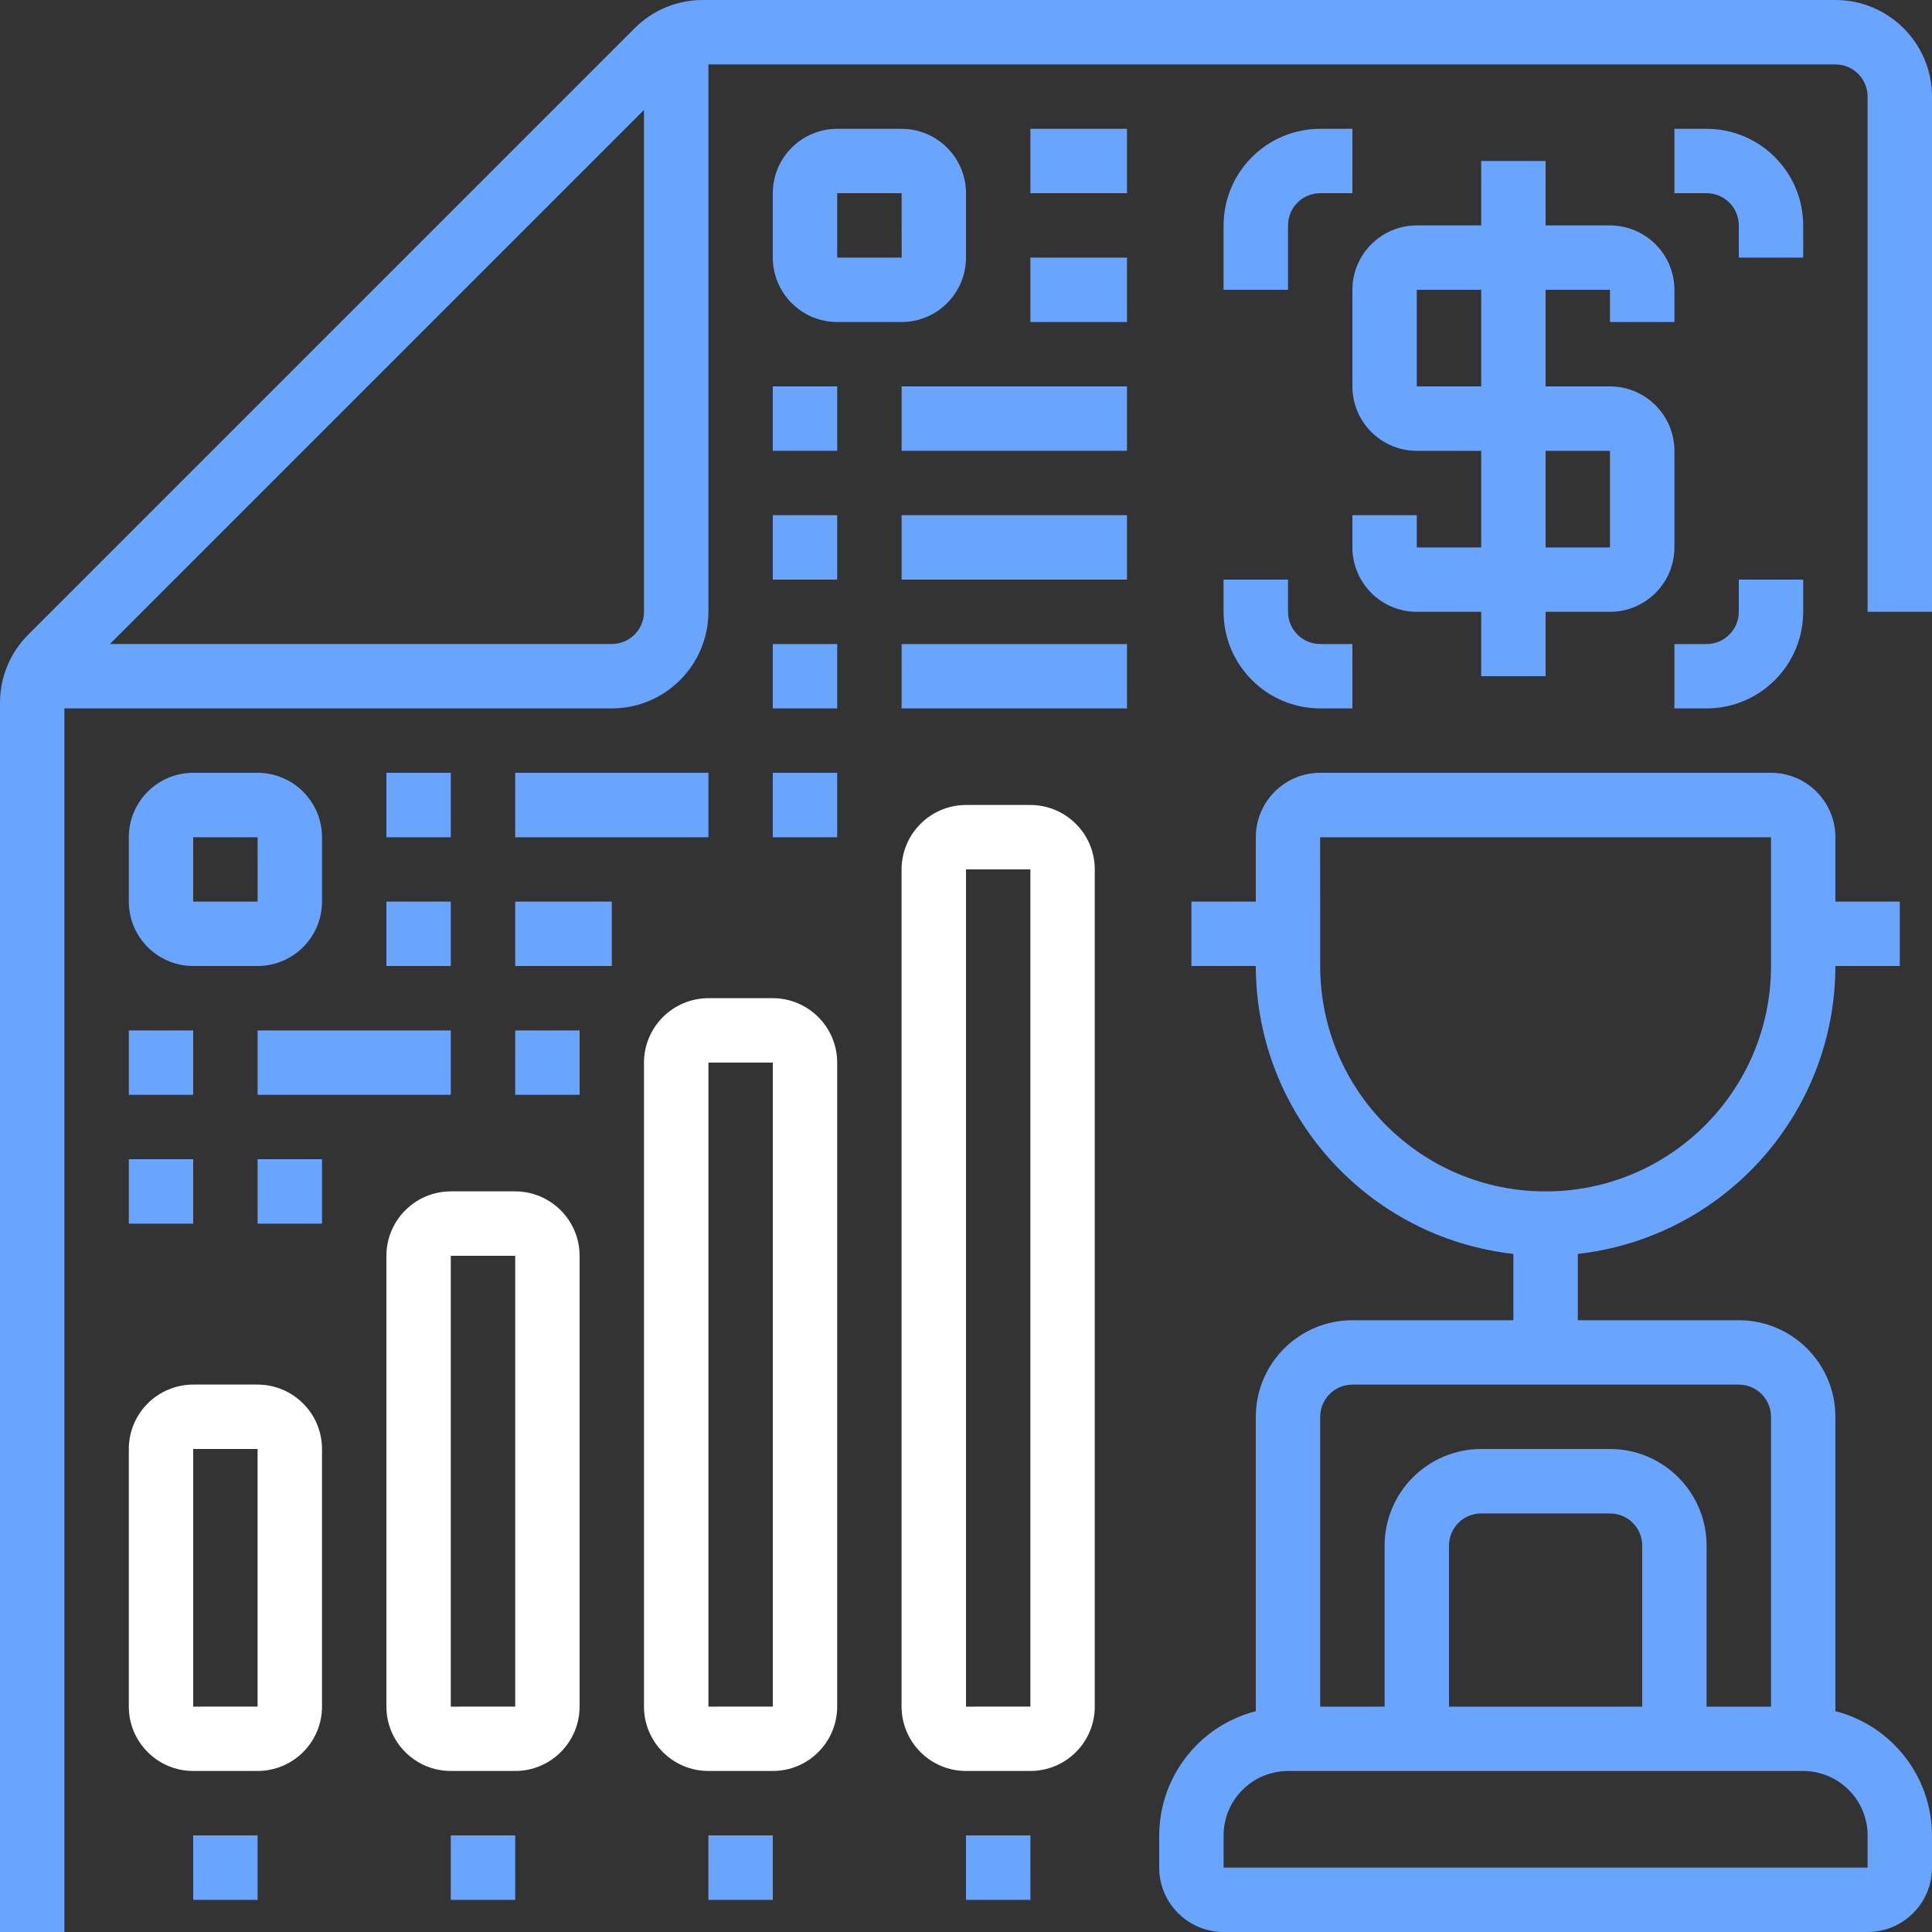 <svg width="40" height="40" viewBox="0 0 40 40" fill="none" xmlns="http://www.w3.org/2000/svg">
<rect x="0" y="0" width="40" height="40" fill="#333333" stroke="none"/>
<g clip-path="url(#clip0)">
<path fill-rule="evenodd" clip-rule="evenodd" d="M38 5.99254e-06H14.552C14.021 -0.001 13.512 0.21 13.138 0.586L0.586 13.138C0.21 13.512 -0.001 14.021 5.99253e-06 14.552V40H1.333V14.667H12.667C13.771 14.665 14.665 13.771 14.667 12.667V1.333H38C38.368 1.334 38.666 1.632 38.667 2V12.667H40V2C39.999 0.896 39.104 0.001 38 5.99254e-06ZM12.667 13.333H2.276L13.333 2.276V12.667C13.333 13.035 13.035 13.333 12.667 13.333ZM38 35.428V29.334C37.999 28.229 37.104 27.335 36 27.334H32.667V25.961C35.701 25.618 37.996 23.054 38 20H39.333V18.667H38V17.334C37.999 16.598 37.403 16.001 36.667 16H27.333C26.597 16.001 26.001 16.598 26 17.334V18.667H24.667V20H26C26.004 23.054 28.299 25.618 31.333 25.961V27.334H28C26.896 27.335 26.001 28.229 26 29.334V35.428C24.826 35.73 24.004 36.788 24 38V38.667C24.001 39.403 24.597 39.999 25.333 40H38.667C39.403 39.999 39.999 39.403 40 38.667V38C39.996 36.788 39.175 35.73 38 35.428ZM27.333 20L27.332 17.334H36.667V20C36.667 22.578 34.578 24.667 32 24.667C29.423 24.667 27.333 22.578 27.333 20ZM27.333 29.334C27.334 28.965 27.632 28.667 28 28.667H36C36.368 28.667 36.666 28.965 36.667 29.334V35.334H35.333V32C35.332 30.896 34.438 30.001 33.333 30H30.667C29.563 30.001 28.668 30.896 28.667 32V35.334H27.333V29.334ZM34 35.334H30V32C30 31.632 30.299 31.334 30.667 31.334H33.333C33.702 31.334 34 31.632 34 32V35.334ZM25.333 38.667V38C25.334 37.264 25.931 36.668 26.667 36.667H37.333C38.069 36.668 38.666 37.264 38.667 38V38.667H25.333ZM30.667 4.667V3.333H32V4.667H33.333C34.069 4.668 34.666 5.264 34.667 6V6.667H33.333V6H32V8H33.333C34.069 8.001 34.666 8.597 34.667 9.334V11.334C34.666 12.069 34.069 12.666 33.333 12.667H32V14H30.667V12.667H29.333C28.597 12.666 28.001 12.069 28 11.334V10.667H29.333V11.334H30.667V9.334H29.333C28.597 9.333 28.001 8.736 28 8V6C28.001 5.264 28.597 4.668 29.333 4.667H30.667ZM33.333 11.334V9.334H32V11.334H33.333ZM29.333 8H30.667V6H29.333V8ZM25.333 4.667V6H26.667V4.667C26.667 4.299 26.965 4 27.333 4H28V2.667H27.333C26.229 2.668 25.335 3.563 25.333 4.667ZM27.333 14.667C26.229 14.665 25.335 13.771 25.333 12.667V12H26.667V12.667C26.667 13.035 26.965 13.333 27.333 13.334H28V14.667H27.333ZM34.667 14.667H35.333C36.438 14.665 37.332 13.771 37.333 12.667V12H36V12.667C36 13.035 35.702 13.333 35.333 13.334H34.667V14.667ZM37.333 4.667V5.333H36V4.667C36 4.299 35.702 4 35.333 4H34.667V2.667H35.333C36.438 2.668 37.332 3.563 37.333 4.667ZM20 5.333V4C19.999 3.264 19.403 2.668 18.667 2.667H17.333C16.597 2.668 16.001 3.264 16 4V5.333C16.001 6.069 16.597 6.666 17.333 6.667H18.667C19.403 6.666 19.999 6.069 20 5.333ZM17.333 4H18.667L18.668 5.333H17.333V4ZM4 16H5.333C6.069 16.001 6.666 16.598 6.667 17.334V18.667C6.666 19.403 6.069 19.999 5.333 20H4C3.264 19.999 2.668 19.403 2.667 18.667V17.334C2.668 16.598 3.264 16.001 4 16ZM4 17.334V18.667H5.334L5.333 17.334H4ZM16 8H17.333V9.333H16V8ZM23.333 8H18.667V9.333H23.333V8ZM16 10.667H17.333V12H16V10.667ZM23.333 10.667H18.667V12H23.333V10.667ZM8 16H9.333V17.334H8V16ZM17.333 16H16V17.334H17.333V16ZM10.667 16H14.667V17.334H10.667V16ZM4 21.334H2.667V22.667H4V21.334ZM10.667 21.334H12V22.667H10.667V21.334ZM9.333 21.334H5.333V22.667H9.333V21.334ZM8 18.667H9.333V20H8V18.667ZM12.667 18.667H10.667V20H12.667V18.667ZM5.333 24H6.667V25.334H5.333V24ZM4 24H2.667V25.334H4V24ZM16 13.334H17.333V14.667H16V13.334ZM23.333 13.334H18.667V14.667H23.333V13.334ZM21.333 5.333H23.333V6.667H21.333V5.333ZM23.333 2.667H21.333V4H23.333V2.667ZM14.667 38H16V39.334H14.667V38ZM21.333 38H20V39.334H21.333V38ZM9.333 38H10.667V39.334H9.333V38ZM5.333 38H4V39.334H5.333V38Z" fill="#69A5FF"/>
<path d="M16 20.666H14.667C13.931 20.668 13.334 21.264 13.333 22V35.333C13.334 36.069 13.931 36.666 14.667 36.666H16C16.736 36.666 17.332 36.069 17.333 35.333V22C17.332 21.264 16.736 20.668 16 20.666ZM16 35.333L14.667 35.334V22H16V35.333Z" fill="white"/>
<path d="M21.333 16.666H20C19.264 16.668 18.668 17.264 18.666 18V35.333C18.668 36.069 19.264 36.666 20 36.666H21.333C22.069 36.666 22.666 36.069 22.666 35.333V18C22.666 17.264 22.069 16.668 21.333 16.666ZM21.333 35.333L20 35.334V18H21.333V35.333Z" fill="white"/>
<path d="M10.667 24.666H9.333C8.597 24.668 8.001 25.264 8 26V35.333C8.001 36.069 8.597 36.666 9.333 36.666H10.667C11.403 36.666 11.999 36.069 12 35.333V26C11.999 25.264 11.403 24.668 10.667 24.666ZM10.667 35.333L9.333 35.334V26H10.667V35.333Z" fill="white"/>
<path d="M5.333 28.666H4C3.264 28.668 2.667 29.264 2.667 30V35.333C2.667 36.069 3.264 36.666 4 36.666H5.333C6.069 36.666 6.666 36.069 6.667 35.333V30C6.666 29.264 6.069 28.668 5.333 28.666ZM5.333 35.333L4 35.334V30H5.333V35.333Z" fill="white"/>
</g>
<defs>
<clipPath id="clip0">
<rect width="40" height="40" fill="white"/>
</clipPath>
</defs>
</svg>
